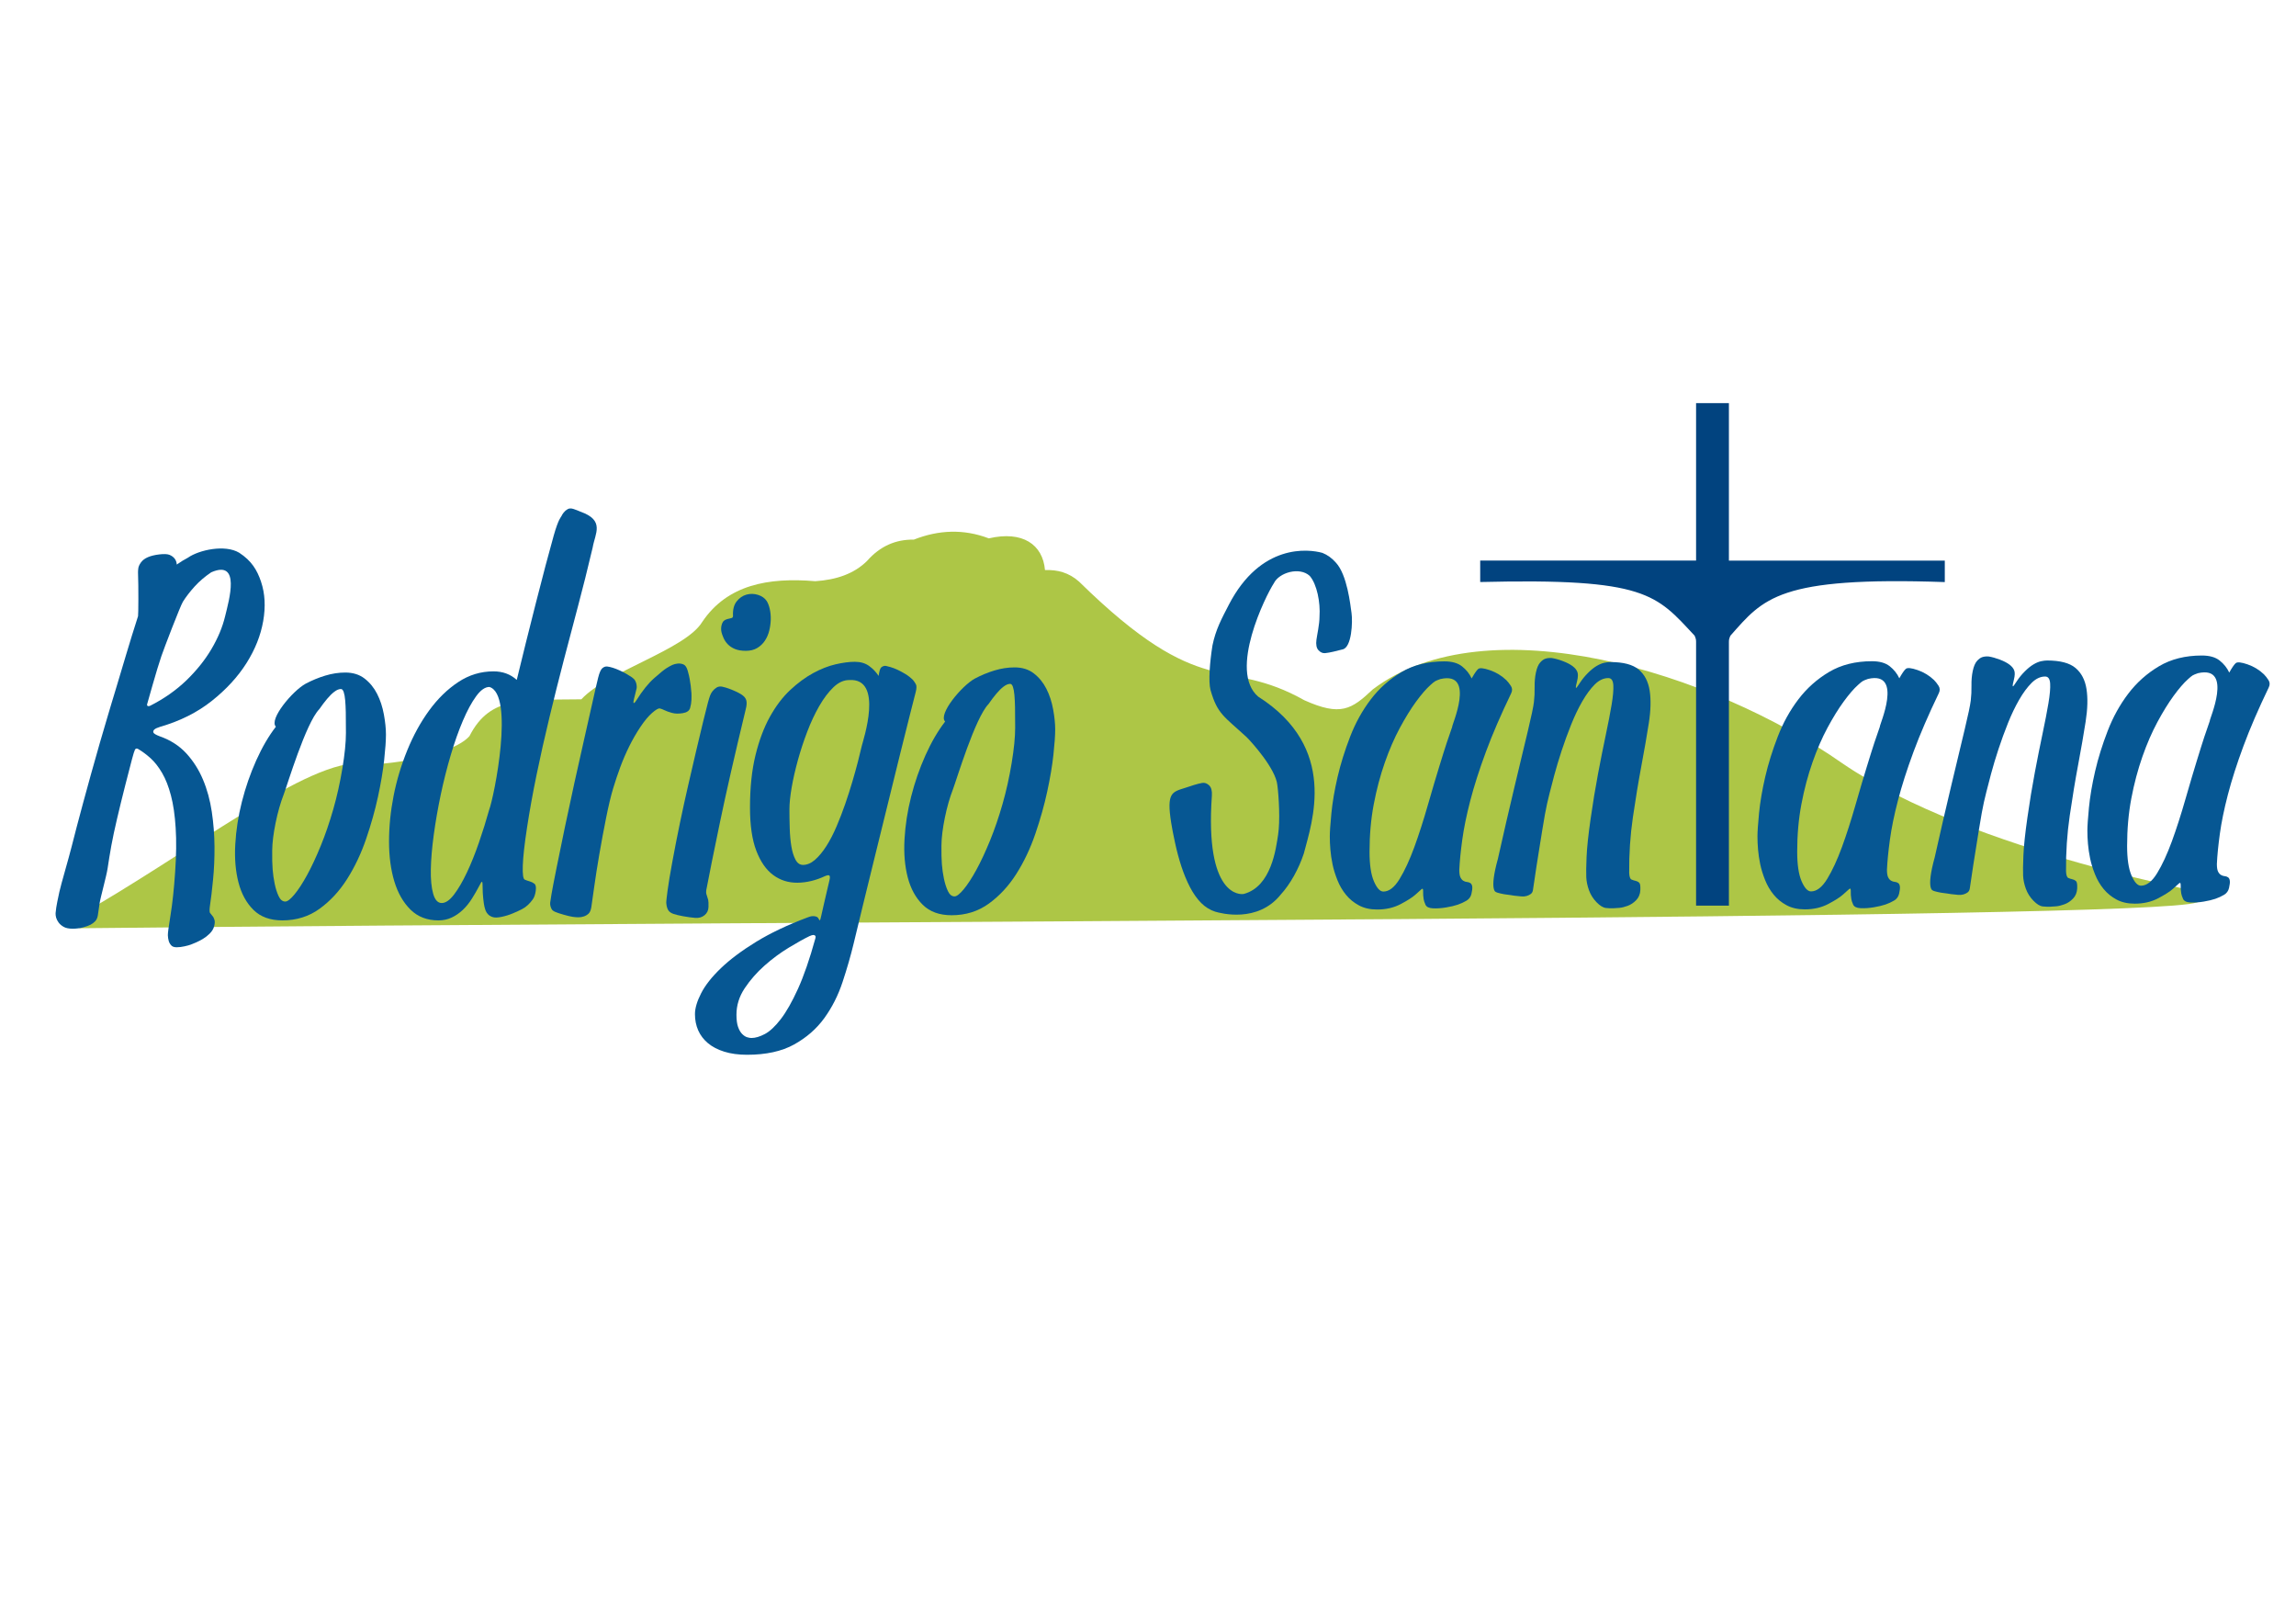 <?xml version="1.0" encoding="UTF-8" standalone="no"?>
<svg
   xmlns:dc="http://purl.org/dc/elements/1.1/"
   xmlns:cc="http://creativecommons.org/ns#"
   xmlns:rdf="http://www.w3.org/1999/02/22-rdf-syntax-ns#"
   xmlns:svg="http://www.w3.org/2000/svg"
   xmlns="http://www.w3.org/2000/svg"
   viewBox="0 0 1122.52 793.701"
   height="793.701"
   width="1122.52"
   xml:space="preserve"
   id="svg2"
   version="1.1"><defs
     id="defs6"><clipPath
       id="clipPath18"
       clipPathUnits="userSpaceOnUse"><path
         id="path16"
         d="M 0,595.276 H 841.89 V 0 H 0 Z" /></clipPath></defs><g
     transform="matrix(1.333,0,0,-1.333,0,793.701)"
     id="g10"><g
       id="g12"><g
         clip-path="url(#clipPath18)"
         id="g14"><g
           transform="translate(814.13,266.958)"
           id="g20"><path
             id="path22"
             style="fill:#adc646;fill-opacity:1;fill-rule:nonzero;stroke:none"
             d="m 0,0 c 0,0 -90.388,15.642 -138.412,48.555 -47.999,33.609 -130.341,58.69 -172.214,27.117 -7.804,-7.38 -11.784,-9.955 -25.101,-3.994 -29.113,16.37 -37.079,-1.206 -82.64,43.506 -3.74,3.33 -7.976,4.414 -12.493,4.227 -0.804,9.411 -8.23,14.504 -20.604,11.633 -9.229,3.509 -18.392,3.126 -27.5,-0.461 -6.574,0.104 -12.352,-2.334 -17.172,-7.831 -4.846,-4.788 -11.387,-6.909 -18.953,-7.417 -17.297,1.465 -32.3,-1.312 -41.455,-14.893 -6.155,-10.219 -34.882,-18.095 -44.358,-28.419 -21.068,-0.353 -33.394,1.523 -41.035,-13.483 -6.53,-7.43 -32.66,-11.221 -38.905,-10.092 -19.608,2.406 -63.334,-32.671 -106.23,-56.828 l 2.06,-3.543 c 276.322,2.928 758.843,2.877 776.62,9.471 z" /></g><g
           transform="translate(350.096,266.708)"
           id="g24"><path
             id="path26"
             style="fill:#065793;fill-opacity:1;fill-rule:nonzero;stroke:none"
             d="m 0,0 c 0.792,0 1.907,0.863 3.346,2.59 1.44,1.727 2.987,4.102 4.642,7.125 1.655,3.022 3.328,6.602 5.019,10.74 1.691,4.138 3.221,8.6 4.588,13.385 1.367,4.785 2.483,9.787 3.346,15.004 0.864,5.218 1.295,9.553 1.295,13.008 0,3.454 -0.018,5.99 -0.053,7.609 -0.037,1.62 -0.109,3.059 -0.217,4.318 -0.108,1.26 -0.287,2.267 -0.539,3.023 -0.252,0.755 -0.594,1.133 -1.026,1.133 -0.719,0 -1.511,-0.324 -2.375,-0.972 C 17.163,76.316 16.264,75.435 15.328,74.319 14.393,73.204 13.439,71.944 12.467,70.541 7.524,65.461 0.684,42.565 -0.54,39.399 -1.763,36.233 -2.771,32.707 -3.562,28.82 -4.354,24.935 -4.768,21.57 -4.804,18.728 -4.839,15.886 -4.786,13.564 -4.642,11.766 -4.498,9.967 -4.246,8.203 -3.886,6.477 -3.526,4.749 -3.041,3.238 -2.429,1.942 -1.817,0.647 -1.007,0 0,0 m 22.021,83.98 c 2.806,0 5.163,-0.738 7.07,-2.213 1.907,-1.475 3.436,-3.346 4.587,-5.613 1.152,-2.267 1.979,-4.785 2.483,-7.556 0.504,-2.771 0.756,-5.235 0.756,-7.394 0,-2.159 -0.216,-5.236 -0.648,-9.229 C 35.837,47.98 35.082,43.483 34.002,38.481 32.923,33.48 31.465,28.299 29.63,22.937 27.795,17.576 25.475,12.683 22.668,8.257 19.862,3.832 16.498,0.197 12.575,-2.646 8.653,-5.487 4.102,-6.909 -1.08,-6.909 c -4.461,0 -7.987,1.277 -10.578,3.832 -2.591,2.555 -4.425,5.901 -5.505,10.039 -1.08,4.138 -1.475,8.798 -1.188,13.978 0.289,5.182 1.098,10.399 2.429,15.653 1.332,5.253 3.077,10.29 5.235,15.112 2.159,4.821 4.57,8.959 7.233,12.413 -2.64,2.679 6.099,13.134 10.902,15.76 2.303,1.224 4.696,2.213 7.178,2.969 2.483,0.755 4.948,1.133 7.395,1.133" /></g><g
           transform="translate(634.109,389.841)"
           id="g28"><path
             id="path30"
             style="fill:#01437f;fill-opacity:1;fill-rule:nonzero;stroke:none"
             d="M 0,0 V 0.02 57.746 H -12.04 V 0.02 h -79.177 v -7.867 c 60.968,1.493 64.543,-4.561 78.649,-19.692 0.175,-0.372 0.565,-1.27 0.528,-2.148 v -96.826 H 0 l 0.003,96.806 c -0.038,0.878 0.351,1.776 0.527,2.149 12.153,13.727 17.525,21.801 78.649,19.691 l 0,7.867 z" /></g><g
           transform="translate(507.376,268.483)"
           id="g32"><path
             id="path34"
             style="fill:#065793;fill-opacity:1;fill-rule:nonzero;stroke:none"
             d="m 0,0 c 2.087,0 4.065,1.529 5.937,4.588 1.871,3.058 3.669,6.944 5.397,11.658 1.728,4.714 3.382,9.895 5.001,15.544 1.619,5.649 3.022,10.345 4.174,14.086 1.151,3.743 2.052,6.639 2.735,8.69 0.684,2.051 1.367,4.012 2.015,5.883 -0.432,0 8.899,20.499 -4.318,17.487 -2.015,-0.72 -2.015,-0.72 -3.634,-2.159 -1.619,-1.439 -3.382,-3.49 -5.326,-6.153 C 10.039,66.961 8.06,63.759 6.045,60.017 4.03,56.275 2.194,52.047 0.54,47.334 -1.115,42.62 -2.482,37.511 -3.526,32.006 -4.569,26.501 -5.073,20.689 -5.073,14.573 -5.073,9.823 -4.534,6.207 -3.454,3.725 -2.375,1.242 -1.224,0 0,0 m 45.12,77.504 c 0.576,-0.576 1.115,-1.277 1.655,-2.105 0.54,-0.827 0.577,-1.745 0.073,-2.753 C 43.105,64.875 40.011,57.732 37.601,51.22 35.189,44.707 33.282,38.752 31.879,33.355 30.476,27.958 29.505,23.154 28.929,18.944 28.354,14.734 27.993,11.083 27.85,7.988 c 0,-1.295 0.143,-2.23 0.431,-2.806 0.288,-0.576 0.648,-0.99 1.079,-1.242 0.432,-0.252 0.865,-0.395 1.332,-0.431 0.468,-0.036 0.9,-0.18 1.259,-0.432 C 32.312,2.825 32.527,2.394 32.599,1.781 32.671,1.17 32.563,0.307 32.312,-0.81 32.06,-1.925 31.447,-2.771 30.476,-3.346 29.505,-3.922 28.461,-4.407 27.31,-4.803 c -1.152,-0.396 -2.591,-0.738 -4.318,-1.025 -1.727,-0.288 -3.346,-0.397 -4.821,-0.324 -1.476,0.072 -2.375,0.521 -2.735,1.349 -0.36,0.827 -0.576,1.475 -0.648,1.943 -0.072,0.467 -0.143,0.954 -0.18,1.458 -0.036,0.503 -0.036,1.096 -0.036,1.78 0,0.684 -0.216,0.828 -0.647,0.432 C 13.493,0.414 12.737,-0.251 11.693,-1.187 10.65,-2.122 8.888,-3.256 6.368,-4.587 3.85,-5.919 0.972,-6.584 -2.267,-6.584 c -2.59,0 -4.822,0.504 -6.692,1.511 -1.871,1.008 -3.455,2.302 -4.75,3.886 -1.295,1.583 -2.339,3.365 -3.131,5.343 -0.791,1.98 -1.402,3.922 -1.799,5.829 -0.395,1.908 -0.647,3.689 -0.791,5.343 -0.144,1.655 -0.216,3.275 -0.216,4.858 0,1.584 0.18,4.408 0.576,8.474 0.395,4.066 1.151,8.509 2.266,13.331 1.116,4.821 2.663,9.751 4.606,14.788 1.943,5.037 4.462,9.589 7.556,13.655 3.095,4.066 6.836,7.412 11.262,10.039 4.426,2.626 9.68,3.94 15.725,3.94 2.805,0 4.965,-0.612 6.511,-1.835 1.548,-1.224 2.736,-2.699 3.527,-4.426 1.008,1.799 1.799,2.95 2.375,3.454 0.576,0.504 2.014,0.36 4.317,-0.432 2.303,-0.791 4.319,-2.015 6.045,-3.67" /></g><g
           transform="translate(757.755,275.88)"
           id="g36"><path
             id="path38"
             style="fill:#065793;fill-opacity:1;fill-rule:nonzero;stroke:none"
             d="M 0,0 C 0.069,-1.398 0.35,-2.203 0.839,-2.413 1.329,-2.623 1.818,-2.78 2.309,-2.886 2.798,-2.99 3.235,-3.2 3.62,-3.515 4.005,-3.83 4.162,-4.739 4.092,-6.243 4.022,-7.747 3.515,-8.989 2.57,-9.969 c -0.944,-0.979 -1.993,-1.678 -3.147,-2.098 -1.154,-0.42 -2.152,-0.664 -2.991,-0.735 -0.839,-0.07 -1.609,-0.122 -2.309,-0.157 -0.699,-0.035 -1.573,0 -2.623,0.105 -1.049,0.105 -2.203,0.804 -3.463,2.098 -1.259,1.295 -2.185,2.764 -2.78,4.407 -0.595,1.645 -0.928,3.236 -0.997,4.775 -0.071,1.539 -0.035,4.006 0.104,7.398 0.141,3.393 0.63,8.028 1.47,13.904 0.839,5.876 1.749,11.403 2.728,16.58 0.979,5.176 1.923,9.916 2.834,14.218 0.909,4.303 1.625,8.01 2.15,11.123 0.525,3.113 0.735,5.527 0.63,7.241 -0.105,1.714 -0.717,2.57 -1.836,2.57 -1.749,0 -3.411,-0.787 -4.985,-2.36 -1.574,-1.575 -3.095,-3.638 -4.565,-6.192 -1.469,-2.553 -2.833,-5.404 -4.092,-8.552 -1.26,-3.148 -2.414,-6.314 -3.463,-9.496 -1.049,-3.183 -1.959,-6.209 -2.728,-9.077 -0.77,-2.868 -1.347,-5.09 -1.732,-6.663 -0.384,-1.575 -0.681,-2.816 -0.891,-3.725 -0.21,-0.91 -0.473,-2.222 -0.787,-3.936 -0.315,-1.714 -0.648,-3.673 -0.997,-5.876 -0.35,-2.204 -0.717,-4.495 -1.102,-6.873 -0.385,-2.379 -0.734,-4.582 -1.05,-6.611 -0.314,-2.029 -0.577,-3.795 -0.787,-5.299 -0.21,-1.504 -0.367,-2.554 -0.472,-3.149 -0.105,-0.594 -0.367,-1.048 -0.787,-1.364 -0.42,-0.314 -0.926,-0.559 -1.521,-0.734 -0.595,-0.175 -1.26,-0.228 -1.994,-0.157 -0.735,0.07 -1.574,0.157 -2.519,0.262 -0.944,0.105 -1.892,0.352 -2.886,0.42 -0.84,0.057 -3.486,0.624 -3.85,0.934 0,0 -2.569,0.321 0.703,12.13 2.028,9.094 4.058,17.891 6.086,26.391 2.029,8.5 3.673,15.373 4.932,20.62 1.259,5.246 1.994,8.744 2.204,10.493 0.21,1.749 0.297,3.585 0.262,5.509 -0.035,1.924 0.122,3.708 0.472,5.352 0.35,1.644 0.857,2.85 1.521,3.62 0.666,0.769 1.347,1.259 2.047,1.469 0.7,0.21 1.469,0.28 2.308,0.21 1.26,-0.21 2.624,-0.595 4.093,-1.154 1.469,-0.56 2.64,-1.172 3.515,-1.837 0.874,-0.664 1.452,-1.381 1.732,-2.151 0.279,-0.769 0.245,-1.853 -0.106,-3.253 -0.349,-1.399 -0.506,-2.186 -0.471,-2.361 0.035,-0.175 0.104,-0.227 0.21,-0.157 0.104,0.07 0.559,0.717 1.364,1.941 0.804,1.224 1.766,2.396 2.886,3.516 1.119,1.119 2.185,1.976 3.2,2.57 1.014,0.595 1.941,0.98 2.78,1.155 0.84,0.175 1.574,0.262 2.204,0.262 4.757,0 8.22,-0.909 10.389,-2.729 C 5.631,72.79 6.978,70.219 7.503,66.896 8.027,63.573 7.922,59.568 7.187,54.881 6.453,50.194 5.544,44.965 4.46,39.193 3.375,33.422 2.344,27.178 1.364,20.462 0.385,13.747 -0.07,6.926 0,0" /></g><g
           transform="translate(664.227,268.538)"
           id="g40"><path
             id="path42"
             style="fill:#065793;fill-opacity:1;fill-rule:nonzero;stroke:none"
             d="m 0,0 c 2.087,0 4.065,1.529 5.937,4.587 1.871,3.059 3.669,6.945 5.397,11.658 1.727,4.714 3.382,9.896 5.001,15.544 1.619,5.649 3.022,10.345 4.174,14.087 1.151,3.742 2.051,6.639 2.734,8.689 0.684,2.051 1.367,4.012 2.016,5.883 -0.433,0 8.899,20.5 -4.319,17.487 -2.014,-0.719 -2.014,-0.719 -3.633,-2.159 -1.619,-1.439 -3.382,-3.49 -5.326,-6.152 C 10.038,66.961 8.06,63.759 6.044,60.017 4.029,56.274 2.194,52.047 0.539,47.333 -1.116,42.62 -2.483,37.51 -3.526,32.005 -4.57,26.5 -5.074,20.689 -5.074,14.572 c 0,-4.75 0.54,-8.366 1.619,-10.848 C -2.375,1.241 -1.224,0 0,0 m 45.12,77.503 c 0.575,-0.575 1.115,-1.277 1.655,-2.105 0.54,-0.827 0.576,-1.745 0.073,-2.752 C 43.105,64.874 40.011,57.732 37.6,51.219 35.189,44.707 33.282,38.751 31.879,33.354 c -1.403,-5.397 -2.375,-10.201 -2.95,-14.41 -0.576,-4.21 -0.936,-7.862 -1.08,-10.957 0,-1.295 0.144,-2.23 0.432,-2.806 0.287,-0.576 0.648,-0.99 1.079,-1.242 0.432,-0.251 0.864,-0.395 1.331,-0.431 0.468,-0.036 0.9,-0.18 1.26,-0.432 0.36,-0.252 0.575,-0.683 0.648,-1.295 0.072,-0.612 -0.036,-1.475 -0.288,-2.591 -0.252,-1.115 -0.864,-1.961 -1.835,-2.537 -0.972,-0.575 -2.015,-1.061 -3.166,-1.457 -1.152,-0.395 -2.591,-0.737 -4.319,-1.025 -1.726,-0.288 -3.345,-0.396 -4.821,-0.324 -1.475,0.072 -2.375,0.522 -2.734,1.349 -0.36,0.827 -0.577,1.476 -0.648,1.944 -0.072,0.467 -0.144,0.953 -0.18,1.457 -0.036,0.504 -0.036,1.097 -0.036,1.781 0,0.684 -0.216,0.827 -0.647,0.432 C 13.492,0.413 12.737,-0.252 11.693,-1.187 10.65,-2.123 8.887,-3.257 6.368,-4.588 3.85,-5.919 0.971,-6.585 -2.268,-6.585 c -2.589,0 -4.821,0.504 -6.692,1.512 -1.871,1.007 -3.454,2.302 -4.749,3.886 -1.296,1.583 -2.339,3.364 -3.131,5.342 -0.791,1.98 -1.403,3.922 -1.799,5.829 -0.395,1.908 -0.647,3.689 -0.792,5.344 -0.143,1.655 -0.215,3.275 -0.215,4.858 0,1.583 0.179,4.407 0.576,8.473 0.395,4.066 1.151,8.509 2.266,13.331 1.116,4.822 2.663,9.751 4.606,14.788 1.943,5.037 4.462,9.589 7.556,13.655 3.094,4.066 6.836,7.412 11.262,10.039 4.426,2.627 9.679,3.94 15.724,3.94 2.806,0 4.966,-0.612 6.512,-1.835 1.547,-1.223 2.735,-2.699 3.527,-4.426 1.008,1.799 1.799,2.951 2.375,3.454 0.575,0.504 2.014,0.36 4.317,-0.432 2.303,-0.791 4.318,-2.014 6.045,-3.67" /></g><g
           transform="translate(785.231,270.63)"
           id="g44"><path
             id="path46"
             style="fill:#065793;fill-opacity:1;fill-rule:nonzero;stroke:none"
             d="m 0,0 c 2.087,0 4.065,1.529 5.937,4.588 1.871,3.058 3.669,6.944 5.397,11.658 1.727,4.713 3.382,9.895 5.001,15.544 1.619,5.649 3.022,10.344 4.174,14.086 1.151,3.742 2.051,6.639 2.734,8.69 0.685,2.051 1.368,4.012 2.016,5.883 -0.432,0 8.899,20.499 -4.319,17.487 -2.014,-0.72 -2.014,-0.72 -3.633,-2.159 -1.619,-1.44 -3.382,-3.49 -5.326,-6.153 C 10.038,66.961 8.06,63.759 6.045,60.017 4.029,56.275 2.194,52.047 0.539,47.333 -1.115,42.62 -2.483,37.511 -3.526,32.005 -4.57,26.5 -5.073,20.689 -5.073,14.572 -5.073,9.823 -4.534,6.207 -3.454,3.725 -2.375,1.241 -1.224,0 0,0 m 45.12,77.504 c 0.576,-0.576 1.115,-1.277 1.655,-2.105 0.54,-0.828 0.577,-1.745 0.073,-2.753 C 43.105,64.875 40.011,57.732 37.601,51.22 35.189,44.707 33.282,38.752 31.879,33.355 30.476,27.958 29.504,23.154 28.929,18.944 28.353,14.734 27.993,11.082 27.85,7.988 c 0,-1.296 0.143,-2.231 0.431,-2.806 0.288,-0.577 0.648,-0.99 1.079,-1.242 0.432,-0.252 0.864,-0.396 1.331,-0.431 0.468,-0.036 0.9,-0.181 1.26,-0.433 0.36,-0.251 0.575,-0.683 0.648,-1.295 C 32.671,1.17 32.563,0.306 32.311,-0.81 32.059,-1.925 31.447,-2.771 30.476,-3.346 29.504,-3.922 28.461,-4.407 27.31,-4.804 26.158,-5.199 24.719,-5.541 22.992,-5.829 21.265,-6.116 19.646,-6.225 18.17,-6.152 c -1.475,0.071 -2.374,0.521 -2.734,1.348 -0.36,0.828 -0.576,1.476 -0.648,1.944 -0.072,0.467 -0.143,0.953 -0.18,1.457 -0.036,0.504 -0.036,1.097 -0.036,1.781 0,0.684 -0.216,0.828 -0.647,0.432 C 13.493,0.414 12.737,-0.252 11.693,-1.187 10.65,-2.123 8.887,-3.256 6.368,-4.588 3.85,-5.919 0.972,-6.584 -2.267,-6.584 c -2.59,0 -4.822,0.503 -6.693,1.511 -1.871,1.008 -3.454,2.302 -4.749,3.886 -1.296,1.583 -2.339,3.364 -3.131,5.343 -0.791,1.979 -1.403,3.922 -1.799,5.829 -0.395,1.907 -0.647,3.688 -0.791,5.343 -0.144,1.655 -0.216,3.275 -0.216,4.858 0,1.583 0.18,4.408 0.576,8.473 0.395,4.066 1.151,8.51 2.266,13.331 1.116,4.822 2.663,9.751 4.606,14.789 1.943,5.037 4.462,9.589 7.556,13.655 3.094,4.066 6.836,7.412 11.262,10.038 4.426,2.627 9.679,3.94 15.724,3.94 2.806,0 4.966,-0.611 6.512,-1.835 1.548,-1.223 2.735,-2.699 3.527,-4.426 1.008,1.8 1.799,2.951 2.375,3.455 0.575,0.503 2.014,0.359 4.317,-0.432 2.303,-0.792 4.319,-2.015 6.045,-3.67" /></g><g
           transform="translate(104.639,264.82)"
           id="g48"><path
             id="path50"
             style="fill:#065793;fill-opacity:1;fill-rule:nonzero;stroke:none"
             d="m 0,0 c 0.792,0 1.907,0.863 3.346,2.591 1.44,1.726 2.987,4.101 4.642,7.124 1.655,3.022 3.328,6.602 5.019,10.74 1.691,4.139 3.221,8.6 4.588,13.385 1.367,4.786 2.483,9.787 3.346,15.005 0.864,5.217 1.295,9.553 1.295,13.007 0,3.454 -0.018,5.991 -0.053,7.61 -0.037,1.619 -0.109,3.059 -0.217,4.318 -0.108,1.259 -0.287,2.266 -0.539,3.022 -0.252,0.756 -0.594,1.134 -1.026,1.134 -0.719,0 -1.511,-0.324 -2.375,-0.972 C 17.163,76.316 16.264,75.435 15.328,74.319 14.393,73.204 13.439,71.945 12.467,70.542 7.524,65.461 0.684,42.566 -0.54,39.399 -1.763,36.233 -2.771,32.707 -3.562,28.821 -4.354,24.936 -4.768,21.571 -4.804,18.729 -4.839,15.886 -4.786,13.565 -4.642,11.766 -4.498,9.967 -4.246,8.204 -3.886,6.477 -3.526,4.75 -3.041,3.238 -2.429,1.943 -1.817,0.647 -1.007,0 0,0 m 22.021,83.98 c 2.806,0 5.163,-0.737 7.07,-2.212 1.907,-1.476 3.436,-3.347 4.587,-5.614 1.152,-2.266 1.979,-4.785 2.483,-7.555 0.504,-2.771 0.756,-5.236 0.756,-7.395 0,-2.159 -0.216,-5.235 -0.648,-9.229 C 35.837,47.981 35.082,43.483 34.002,38.482 32.923,33.48 31.465,28.3 29.63,22.938 27.795,17.577 25.475,12.684 22.668,8.258 19.862,3.832 16.498,0.198 12.575,-2.645 8.653,-5.487 4.102,-6.908 -1.08,-6.908 c -4.461,0 -7.987,1.277 -10.578,3.832 -2.591,2.555 -4.425,5.9 -5.505,10.039 -1.08,4.138 -1.475,8.797 -1.188,13.978 0.289,5.181 1.098,10.399 2.429,15.652 1.332,5.253 3.077,10.291 5.235,15.112 2.159,4.822 4.57,8.96 7.233,12.414 -2.64,2.679 6.099,13.134 10.902,15.759 2.303,1.224 4.696,2.213 7.178,2.969 2.483,0.756 4.948,1.133 7.395,1.133" /></g><g
           transform="translate(179.494,343.511)"
           id="g52"><path
             id="path54"
             style="fill:#065793;fill-opacity:1;fill-rule:nonzero;stroke:none"
             d="m 0,0 c -1.583,0 -3.202,-1.134 -4.857,-3.4 -1.656,-2.267 -3.275,-5.254 -4.858,-8.96 -1.583,-3.706 -3.076,-7.933 -4.479,-12.683 -1.404,-4.75 -2.627,-9.607 -3.671,-14.573 -1.043,-4.965 -1.888,-9.822 -2.536,-14.572 -0.648,-4.75 -1.008,-8.977 -1.079,-12.683 -0.073,-3.706 0.215,-6.692 0.863,-8.96 0.647,-2.267 1.691,-3.4 3.13,-3.4 1.44,0 2.951,1.043 4.534,3.13 1.583,2.087 3.148,4.768 4.695,8.042 1.548,3.275 3.023,6.945 4.426,11.01 1.403,4.067 2.645,8.042 3.724,11.928 C 1.781,-40.155 9.267,-2.737 0,0 M 37.888,51.165 C 36.018,43.25 34.236,36.125 32.545,29.792 30.854,23.459 29.109,16.839 27.31,9.931 25.511,3.022 23.748,-4.012 22.021,-11.172 c -1.728,-7.161 -3.292,-14.141 -4.696,-20.941 -1.403,-6.801 -2.573,-13.26 -3.508,-19.376 -0.936,-6.117 -1.457,-10.777 -1.565,-13.979 -0.108,-3.203 0.125,-4.929 0.702,-5.181 0.575,-0.252 1.187,-0.468 1.835,-0.648 0.647,-0.18 1.223,-0.468 1.727,-0.864 0.503,-0.396 0.665,-1.259 0.485,-2.59 -0.18,-1.332 -0.54,-2.375 -1.079,-3.131 -0.54,-0.756 -1.133,-1.439 -1.781,-2.051 -0.648,-0.611 -1.386,-1.133 -2.213,-1.565 -0.827,-0.432 -1.925,-0.936 -3.292,-1.511 -1.367,-0.576 -2.753,-1.008 -4.156,-1.296 -1.403,-0.287 -2.465,-0.323 -3.185,-0.107 -0.719,0.216 -1.295,0.539 -1.727,0.972 -0.431,0.431 -0.737,0.88 -0.917,1.348 -0.18,0.468 -0.342,1.008 -0.486,1.619 -0.144,0.613 -0.288,1.602 -0.432,2.969 -0.144,1.367 -0.215,2.681 -0.215,3.941 0,1.258 -0.055,1.942 -0.163,2.05 -0.107,0.108 -0.233,0.054 -0.377,-0.162 -0.144,-0.216 -0.486,-0.846 -1.026,-1.888 -0.539,-1.044 -1.313,-2.375 -2.321,-3.995 -1.007,-1.619 -2.14,-3.022 -3.4,-4.21 -1.259,-1.187 -2.627,-2.123 -4.102,-2.806 -1.475,-0.684 -3.076,-1.026 -4.803,-1.026 -4.174,0 -7.592,1.314 -10.255,3.94 -2.662,2.627 -4.641,6.081 -5.937,10.363 -1.295,4.281 -1.943,9.157 -1.943,14.626 0,5.47 0.558,11.046 1.673,16.732 1.116,5.685 2.789,11.262 5.02,16.731 2.231,5.469 4.911,10.344 8.042,14.626 3.13,4.282 6.674,7.736 10.632,10.363 3.958,2.627 8.276,3.94 12.953,3.94 3.383,0 6.225,-1.044 8.528,-3.131 2.087,8.636 4.425,18.045 7.016,28.228 2.591,10.182 4.768,18.404 6.531,24.665 1.763,6.261 2.716,6.829 2.86,7.188 0.144,0.36 0.414,0.792 0.81,1.296 0.396,0.503 0.882,0.917 1.457,1.241 0.576,0.324 1.295,0.342 2.159,0.054 0.864,-0.288 1.691,-0.612 2.483,-0.971 9.147,-3.166 5.373,-8.073 4.533,-13.126" /></g><g
           transform="translate(253.328,343.995)"
           id="g56"><path
             id="path58"
             style="fill:#065793;fill-opacity:1;fill-rule:nonzero;stroke:none"
             d="m 0,0 c 0.144,-1.152 0.234,-2.069 0.27,-2.753 0.036,-0.684 0.036,-1.511 0,-2.482 -0.036,-0.972 -0.198,-1.961 -0.486,-2.969 -0.287,-1.007 -1.187,-1.637 -2.698,-1.889 -1.511,-0.252 -2.843,-0.216 -3.994,0.108 -1.152,0.324 -2.051,0.648 -2.699,0.971 -0.647,0.325 -1.223,0.54 -1.727,0.648 -0.503,0.108 -1.439,-0.432 -2.807,-1.619 -1.367,-1.187 -2.806,-2.914 -4.317,-5.182 -1.511,-2.266 -2.879,-4.641 -4.102,-7.124 -1.223,-2.482 -2.303,-4.983 -3.238,-7.501 -0.936,-2.52 -1.817,-5.146 -2.645,-7.881 -0.828,-2.734 -1.691,-6.35 -2.591,-10.848 -0.899,-4.498 -1.727,-8.941 -2.482,-13.331 -0.756,-4.39 -1.386,-8.401 -1.889,-12.036 -0.504,-3.634 -0.846,-6.045 -1.026,-7.232 -0.18,-1.187 -0.522,-2.015 -1.025,-2.483 -0.504,-0.468 -1.08,-0.81 -1.728,-1.025 -0.647,-0.216 -1.295,-0.324 -1.942,-0.324 -0.648,0 -1.35,0.054 -2.105,0.161 -0.756,0.109 -1.835,0.361 -3.239,0.756 -1.403,0.396 -2.447,0.738 -3.13,1.026 -0.684,0.288 -1.133,0.612 -1.349,0.971 -0.216,0.361 -0.378,0.756 -0.486,1.188 -0.108,0.432 -0.144,0.846 -0.108,1.241 0.036,0.396 0.198,1.44 0.486,3.131 0.287,1.69 0.899,4.875 1.835,9.553 0.935,4.677 1.961,9.678 3.076,15.004 1.116,5.325 2.285,10.776 3.508,16.353 1.224,5.577 2.411,10.884 3.562,15.922 1.152,5.038 2.178,9.589 3.077,13.655 0.899,4.066 1.583,7.034 2.051,8.905 0.468,1.871 0.99,3.041 1.565,3.508 0.576,0.468 1.17,0.666 1.781,0.594 0.612,-0.072 1.313,-0.234 2.105,-0.486 0.791,-0.252 1.619,-0.575 2.483,-0.971 0.863,-0.396 1.673,-0.809 2.429,-1.242 0.755,-0.431 1.421,-0.845 1.997,-1.241 0.575,-0.396 0.989,-0.827 1.241,-1.295 0.252,-0.468 0.413,-0.954 0.486,-1.457 0.071,-0.504 0.09,-0.9 0.053,-1.188 -0.035,-0.288 -0.179,-0.881 -0.431,-1.781 -0.252,-0.899 -0.45,-1.691 -0.594,-2.375 -0.144,-0.683 -0.198,-1.097 -0.162,-1.241 0.036,-0.144 0.144,-0.162 0.324,-0.054 0.18,0.108 0.45,0.45 0.81,1.025 2.158,3.455 4.318,6.135 6.476,8.042 2.159,1.907 3.67,3.131 4.534,3.67 0.863,0.54 1.583,0.936 2.159,1.188 0.575,0.252 1.223,0.413 1.942,0.486 0.72,0.071 1.422,-0.036 2.105,-0.324 0.684,-0.288 1.206,-1.08 1.566,-2.375 0.36,-1.295 0.594,-2.285 0.702,-2.968 C -0.27,1.745 -0.144,0.935 0,0" /></g><g
           transform="translate(281.22,375.012)"
           id="g60"><path
             id="path62"
             style="fill:#065793;fill-opacity:1;fill-rule:nonzero;stroke:none"
             d="m 0,0 c 0.475,-0.771 0.846,-1.751 1.113,-2.938 0.267,-1.187 0.386,-2.448 0.356,-3.783 -0.03,-1.336 -0.208,-2.686 -0.534,-4.051 -0.327,-1.365 -0.861,-2.611 -1.602,-3.739 -0.743,-1.128 -1.692,-2.032 -2.85,-2.715 -1.157,-0.683 -2.537,-1.024 -4.139,-1.024 -1.602,0 -2.938,0.223 -4.006,0.668 -1.068,0.445 -1.944,1.023 -2.627,1.736 -0.682,0.712 -1.201,1.484 -1.557,2.314 -0.357,0.831 -0.594,1.484 -0.713,1.959 -0.118,0.475 -0.178,0.92 -0.178,1.335 0,0.416 0.045,0.831 0.134,1.247 0.089,0.415 0.237,0.816 0.445,1.201 0.208,0.386 0.519,0.683 0.935,0.891 0.415,0.208 0.95,0.371 1.602,0.489 0.653,0.119 1.024,0.267 1.113,0.446 0.089,0.177 0.133,0.356 0.133,0.534 -0.118,2.255 0.327,4.02 1.336,5.297 1.009,1.276 2.211,2.107 3.605,2.492 1.395,0.386 2.805,0.356 4.229,-0.089 C -1.78,1.825 -0.712,1.068 0,0 m -22.178,-105.982 c -0.072,-0.577 -0.072,-1.026 0,-1.35 0.073,-0.323 0.18,-0.665 0.324,-1.025 0.144,-0.36 0.27,-0.774 0.378,-1.242 0.108,-0.467 0.144,-1.331 0.108,-2.59 -0.036,-1.259 -0.522,-2.267 -1.457,-3.023 -0.936,-0.755 -2.069,-1.079 -3.401,-0.972 -1.331,0.109 -2.788,0.307 -4.371,0.594 -1.583,0.288 -2.789,0.576 -3.616,0.864 -0.828,0.288 -1.422,0.684 -1.782,1.188 -0.359,0.503 -0.593,1.06 -0.701,1.673 -0.108,0.611 -0.162,1.097 -0.162,1.457 0,0.359 0.162,1.781 0.486,4.263 0.324,2.483 0.917,6.064 1.781,10.741 0.863,4.677 1.781,9.355 2.753,14.033 0.971,4.677 1.979,9.283 3.022,13.816 1.044,4.534 2.033,8.798 2.968,12.792 0.936,3.994 1.799,7.61 2.591,10.848 0.792,3.239 1.349,5.452 1.673,6.639 0.324,1.187 0.594,2.069 0.81,2.645 0.215,0.575 0.522,1.115 0.917,1.619 0.396,0.503 0.882,0.935 1.458,1.295 0.575,0.36 1.259,0.467 2.05,0.324 0.792,-0.144 1.89,-0.486 3.293,-1.026 1.403,-0.539 2.626,-1.133 3.67,-1.781 1.043,-0.648 1.673,-1.385 1.889,-2.213 0.216,-0.827 0.143,-1.924 -0.216,-3.292 -4.03,-16.695 -7.179,-30.494 -9.445,-41.397 -2.267,-10.902 -3.94,-19.196 -5.02,-24.88" /></g><g
           transform="translate(294.505,278.257)"
           id="g64"><path
             id="path66"
             style="fill:#065793;fill-opacity:1;fill-rule:nonzero;stroke:none"
             d="m 0,0 c 1.511,0 2.987,0.63 4.426,1.889 1.439,1.259 2.824,2.932 4.156,5.019 1.331,2.087 2.572,4.48 3.724,7.179 1.151,2.698 2.213,5.451 3.184,8.257 0.971,2.807 1.853,5.559 2.645,8.258 0.791,2.698 1.457,5.091 1.997,7.178 0.539,2.087 1.025,4.066 1.457,5.937 0.432,1.871 8.186,24.914 -4.642,24.072 -2.014,0 -3.94,-0.882 -5.775,-2.645 C 9.337,63.381 7.61,61.096 5.991,58.29 4.372,55.483 2.896,52.334 1.565,48.844 0.234,45.354 -0.917,41.846 -1.889,38.32 -2.86,34.793 -3.616,31.465 -4.156,28.335 c -0.539,-3.13 -0.809,-5.793 -0.809,-7.988 0,-2.195 0.036,-4.497 0.108,-6.909 0.072,-2.41 0.27,-4.605 0.593,-6.584 C -3.94,4.875 -3.436,3.238 -2.752,1.942 -2.069,0.647 -1.151,0 0,0 m -18.89,-63.472 c 1.439,0 3.077,0.487 4.911,1.458 1.835,0.972 3.778,2.788 5.83,5.451 2.05,2.663 4.155,6.369 6.314,11.119 2.159,4.749 4.282,10.902 6.369,18.458 0.144,0.504 0.126,0.845 -0.054,1.025 -0.18,0.18 -0.414,0.271 -0.702,0.271 -0.288,0 -0.756,-0.145 -1.403,-0.433 -1.943,-0.936 -4.462,-2.338 -7.556,-4.209 -3.094,-1.871 -6.063,-4.066 -8.905,-6.585 -2.843,-2.519 -5.272,-5.289 -7.287,-8.312 -2.015,-3.022 -3.022,-6.26 -3.022,-9.714 0,-1.871 0.198,-3.365 0.594,-4.48 0.395,-1.116 0.899,-1.979 1.511,-2.591 0.611,-0.612 1.223,-1.007 1.835,-1.187 0.611,-0.18 1.133,-0.271 1.565,-0.271 M 40.371,67.789 c 0.36,-0.432 0.702,-0.936 1.025,-1.512 0.325,-0.575 0.307,-1.547 -0.053,-2.914 -0.36,-1.367 -1.062,-4.12 -2.105,-8.258 C 38.194,50.967 36.989,46.146 35.622,40.641 34.254,35.135 32.797,29.217 31.25,22.884 29.703,16.551 28.156,10.272 26.608,4.048 25.061,-2.177 23.604,-8.114 22.237,-13.763 c -1.368,-5.649 -2.591,-10.705 -3.671,-15.166 -1.079,-4.462 -2.428,-9.139 -4.047,-14.033 -1.62,-4.893 -3.851,-9.301 -6.693,-13.223 -2.843,-3.922 -6.531,-7.142 -11.064,-9.661 -4.534,-2.518 -10.291,-3.778 -17.271,-3.778 -3.166,0 -5.955,0.378 -8.366,1.134 -2.411,0.755 -4.408,1.799 -5.991,3.13 -1.583,1.331 -2.77,2.896 -3.562,4.695 -0.791,1.8 -1.187,3.778 -1.187,5.937 0,2.159 0.755,4.713 2.266,7.665 1.512,2.95 3.94,6.026 7.287,9.228 3.346,3.203 7.628,6.405 12.845,9.607 5.217,3.203 11.46,6.171 18.728,8.906 0.36,0.143 0.72,0.269 1.08,0.378 0.36,0.107 0.755,0.162 1.187,0.162 0.432,0 0.828,-0.072 1.188,-0.216 0.359,-0.145 0.629,-0.414 0.809,-0.81 0.18,-0.396 0.324,-0.557 0.432,-0.486 0.108,0.072 0.252,0.523 0.432,1.35 0.18,0.827 0.539,2.411 1.079,4.749 0.54,2.339 0.954,4.12 1.241,5.343 0.289,1.224 0.558,2.375 0.81,3.455 0.252,1.079 0.09,1.619 -0.486,1.619 -0.287,0 -0.683,-0.108 -1.187,-0.325 -3.382,-1.583 -6.746,-2.392 -10.093,-2.428 -3.346,-0.035 -6.315,0.9 -8.905,2.806 -2.591,1.908 -4.66,4.876 -6.207,8.906 -1.547,4.03 -2.321,9.319 -2.321,15.868 0,7.268 0.666,13.637 1.997,19.106 1.331,5.469 3.095,10.182 5.289,14.14 2.195,3.958 4.678,7.233 7.449,9.824 2.77,2.59 5.577,4.659 8.419,6.206 2.843,1.548 5.595,2.627 8.258,3.238 2.663,0.612 5.001,0.918 7.016,0.918 2.087,0 3.832,-0.504 5.235,-1.511 1.404,-1.008 2.573,-2.231 3.509,-3.67 0.144,0.935 0.288,1.637 0.431,2.105 0.144,0.468 0.306,0.791 0.486,0.971 0.18,0.18 0.432,0.342 0.756,0.486 0.324,0.144 0.666,0.18 1.025,0.108 0.36,-0.072 0.918,-0.216 1.673,-0.432 0.756,-0.216 1.602,-0.539 2.537,-0.972 0.935,-0.431 1.907,-0.953 2.914,-1.565 1.008,-0.611 1.944,-1.349 2.807,-2.212" /></g><g
           transform="translate(82.547,369.37)"
           id="g68"><path
             id="path70"
             style="fill:#065793;fill-opacity:1;fill-rule:nonzero;stroke:none"
             d="m 0,0 c -0.954,-3.958 -2.627,-7.952 -5.001,-11.973 -2.375,-4.021 -5.452,-7.853 -9.194,-11.478 -3.778,-3.625 -8.185,-6.728 -13.277,-9.301 -0.323,-0.135 -0.575,-0.18 -0.737,-0.144 -0.162,0.027 -0.27,0.108 -0.342,0.243 -0.072,0.135 -0.072,0.261 -0.054,0.396 0.036,0.135 0.702,2.456 1.979,6.971 1.295,4.525 2.375,8.105 3.274,10.741 0.882,2.635 6.966,18.481 7.887,19.934 1.188,1.888 2.645,3.759 4.354,5.649 1.709,1.871 3.724,3.588 6.027,5.145 C 5.823,20.964 1.474,6.045 0,0 m 13.205,12.71 c -1.457,4.328 -3.508,7.711 -8.006,10.642 -5.244,3.17 -14.831,0.991 -18.775,-1.781 -1.439,-0.75 -2.82,-1.607 -4.156,-2.553 -0.004,0.07 0.007,0.141 10e-4,0.211 -0.078,0.787 -0.346,1.464 -0.801,2.026 -0.461,0.578 -1.08,1.012 -1.849,1.333 -0.784,0.307 -2.012,0.365 -3.702,0.166 -1.69,-0.198 -3.097,-0.542 -4.207,-1.016 -1.127,-0.481 -1.981,-1.129 -2.566,-1.938 -0.582,-0.817 -0.907,-1.55 -0.973,-2.206 -0.083,-0.663 -0.115,-1.201 -0.097,-1.616 0.206,-4.923 0.136,-15.483 0.01,-15.879 -1.583,-4.947 -3.076,-9.733 -4.443,-14.348 -0.612,-1.979 -1.224,-4.02 -1.835,-6.134 -0.63,-2.114 -1.242,-4.156 -1.835,-6.135 -0.594,-1.979 -1.152,-3.841 -1.691,-5.586 -0.522,-1.754 -0.972,-3.283 -1.368,-4.605 l -2.878,-9.796 c -2.375,-8.312 -4.408,-15.589 -6.081,-21.814 -1.691,-6.243 -3.095,-11.586 -4.21,-16.03 -1.115,-4.462 -3.884,-13.775 -4.514,-16.654 -0.611,-2.86 -1.007,-4.758 -1.133,-5.685 -0.126,-0.926 -0.216,-1.637 -0.252,-2.123 -0.018,-0.503 0.036,-1.043 0.198,-1.637 0.18,-0.593 0.468,-1.187 0.899,-1.781 0.433,-0.593 1.044,-1.125 1.835,-1.584 0.792,-0.458 1.89,-0.692 3.311,-0.692 1.403,0 2.717,0.162 3.904,0.495 1.187,0.333 2.105,0.656 2.717,0.989 0.629,0.333 1.187,0.756 1.69,1.287 0.486,0.531 0.792,1.223 0.936,2.078 0.144,0.854 0.342,2.321 0.648,4.408 0.288,2.068 2.535,10.104 2.93,12.785 0.396,2.663 0.846,5.451 1.368,8.357 0.539,2.906 1.241,6.252 2.14,10.047 0.882,3.788 1.89,7.881 3.005,12.27 1.134,4.381 1.943,7.52 2.429,9.392 0.503,1.889 0.863,3.058 1.097,3.517 0.216,0.459 0.612,0.557 1.133,0.297 1.583,-0.927 3.131,-2.079 4.66,-3.464 1.511,-1.385 2.915,-3.184 4.192,-5.388 1.295,-2.213 2.356,-4.947 3.22,-8.222 0.864,-3.256 1.44,-7.214 1.727,-11.873 0.31,-4.7 0.235,-10.068 -0.197,-16.273 -0.415,-6.198 -0.99,-11.433 -1.674,-15.678 -0.701,-4.264 -1.025,-6.729 -0.989,-7.431 0.018,-0.684 0.126,-1.349 0.288,-1.979 0.162,-0.621 0.467,-1.187 0.899,-1.673 0.414,-0.503 1.098,-0.747 2.033,-0.747 0.918,0 1.889,0.118 2.915,0.351 1.007,0.225 1.799,0.44 2.321,0.639 0.521,0.198 1.169,0.459 1.924,0.792 0.756,0.333 1.584,0.755 2.483,1.286 0.882,0.53 1.727,1.187 2.519,1.978 0.791,0.792 1.331,1.664 1.583,2.627 0.252,0.953 0.324,1.728 0.144,2.322 -0.162,0.593 -0.396,1.087 -0.737,1.483 -0.342,0.396 -0.63,0.756 -0.882,1.089 -0.27,0.333 -0.252,1.439 0.036,3.31 0.305,1.889 0.647,4.822 1.043,8.816 0.396,3.984 0.576,8.096 0.54,12.314 -0.036,4.219 -0.36,8.447 -0.989,12.665 -0.63,4.22 -1.692,8.15 -3.221,11.775 -1.511,3.626 -3.562,6.846 -6.117,9.643 -2.59,2.807 -5.847,4.903 -9.805,6.288 -1.385,0.531 -2.141,0.99 -2.284,1.385 -0.126,0.396 0,0.756 0.36,1.089 0.359,0.333 1.079,0.656 2.122,0.989 7.323,2.114 13.637,5.281 18.945,9.499 5.307,4.219 9.552,8.843 12.719,13.853 3.166,5.011 5.217,10.156 6.135,15.436 0.917,5.28 0.665,10.075 -0.792,14.392" /></g><g
           transform="translate(495.704,370.581)"
           id="g72"><path
             id="path74"
             style="fill:#065793;fill-opacity:1;fill-rule:nonzero;stroke:none"
             d="m 0,0 c -0.441,3.061 -1.579,14.084 -5.762,18.543 -1.428,1.636 -3.075,2.82 -4.925,3.555 -5.121,1.442 -22.629,3.513 -34.305,-18.991 -2.595,-5.047 -4.793,-8.976 -6.02,-14.943 -0.959,-6.063 -1.552,-13.198 -0.703,-16.385 2.517,-8.807 4.944,-9.612 13.238,-17.256 1.72,-1.683 10.666,-11.555 11.261,-17.564 0.57,-4.197 1.061,-13.245 0.283,-18.201 -0.772,-4.972 -2.426,-18.944 -12.509,-21.706 -1.275,-0.357 -14.403,-1.028 -11.783,36.011 0.119,1.777 -0.217,3.039 -1.008,3.786 -0.79,0.747 -1.63,1.04 -2.523,0.896 -0.905,-0.166 -1.893,-0.408 -2.995,-0.752 -1.103,-0.335 -2.168,-0.686 -3.229,-1.046 -4.833,-1.544 -6.945,-1.674 -5.163,-12.878 0.291,-1.855 0.764,-4.295 1.413,-7.3 0.653,-3.023 1.426,-5.906 2.319,-8.65 0.913,-2.756 1.956,-5.282 3.15,-7.598 1.212,-2.311 2.563,-4.24 4.088,-5.785 1.539,-1.532 3.265,-2.598 5.16,-3.203 1.926,-0.588 15.574,-4.282 24.045,6.271 3.502,3.852 6.533,9.277 8.454,15.013 2.966,11.474 12.82,38.811 -16.74,57.579 -10.951,9.348 2.788,37.04 5.756,41.563 1.893,3.94 9.436,6.135 13.153,2.709 2.67,-3.059 3.952,-9.778 3.593,-14.925 0.001,-2.857 -0.897,-6.731 -1.123,-8.492 -0.241,-1.764 0.006,-3.046 0.742,-3.846 0.737,-0.801 1.554,-1.152 2.455,-1.07 0.914,0.102 1.917,0.275 3.04,0.541 1.124,0.259 2.21,0.535 3.294,0.819 C 0.121,-12.681 0.438,-3.044 0,0" /></g><g
           transform="translate(597.536,275.309)"
           id="g76"><path
             id="path78"
             style="fill:#065793;fill-opacity:1;fill-rule:nonzero;stroke:none"
             d="M 0,0 C 0.07,-1.399 0.351,-2.204 0.84,-2.414 1.329,-2.624 1.819,-2.781 2.309,-2.886 2.799,-2.991 3.235,-3.201 3.62,-3.516 4.005,-3.83 4.163,-4.74 4.093,-6.244 4.022,-7.748 3.516,-8.989 2.571,-9.969 c -0.944,-0.979 -1.994,-1.679 -3.148,-2.098 -1.154,-0.42 -2.151,-0.665 -2.99,-0.736 -0.84,-0.069 -1.61,-0.122 -2.309,-0.157 -0.699,-0.035 -1.574,0 -2.623,0.106 -1.05,0.104 -2.204,0.804 -3.463,2.098 -1.26,1.294 -2.186,2.763 -2.781,4.407 -0.595,1.644 -0.927,3.236 -0.997,4.775 -0.07,1.539 -0.034,4.005 0.105,7.397 0.14,3.394 0.63,8.029 1.469,13.905 0.84,5.876 1.749,11.402 2.728,16.579 0.98,5.177 1.924,9.917 2.834,14.219 0.909,4.302 1.626,8.01 2.151,11.123 0.524,3.113 0.734,5.526 0.63,7.24 -0.106,1.714 -0.718,2.571 -1.837,2.571 -1.749,0 -3.41,-0.787 -4.985,-2.361 -1.574,-1.574 -3.095,-3.638 -4.564,-6.191 -1.469,-2.554 -2.833,-5.404 -4.093,-8.552 -1.259,-3.148 -2.413,-6.314 -3.463,-9.497 -1.048,-3.183 -1.958,-6.209 -2.727,-9.077 -0.77,-2.868 -1.347,-5.089 -1.732,-6.663 -0.384,-1.574 -0.682,-2.816 -0.892,-3.725 -0.21,-0.91 -0.472,-2.221 -0.787,-3.935 -0.315,-1.714 -0.647,-3.673 -0.996,-5.876 -0.351,-2.204 -0.718,-4.495 -1.103,-6.874 -0.385,-2.378 -0.734,-4.582 -1.049,-6.61 -0.315,-2.03 -0.577,-3.795 -0.787,-5.3 -0.21,-1.504 -0.367,-2.553 -0.473,-3.148 -0.104,-0.594 -0.367,-1.049 -0.786,-1.364 -0.42,-0.314 -0.927,-0.559 -1.522,-0.734 -0.594,-0.175 -1.259,-0.228 -1.993,-0.157 -0.735,0.069 -1.575,0.157 -2.519,0.261 -0.944,0.106 -1.893,0.353 -2.886,0.42 -0.84,0.058 -3.486,0.624 -3.851,0.935 0,0 -2.569,0.32 0.703,12.13 2.029,9.094 4.058,17.891 6.087,26.391 2.028,8.499 3.673,15.372 4.932,20.619 1.258,5.247 1.994,8.745 2.204,10.494 0.209,1.749 0.296,3.585 0.261,5.509 -0.035,1.924 0.123,3.707 0.473,5.351 0.35,1.644 0.856,2.851 1.521,3.62 0.665,0.77 1.347,1.26 2.046,1.47 0.7,0.21 1.469,0.279 2.309,0.21 1.259,-0.21 2.623,-0.595 4.093,-1.155 1.468,-0.559 2.64,-1.172 3.514,-1.836 0.875,-0.665 1.453,-1.382 1.732,-2.151 0.28,-0.77 0.245,-1.854 -0.105,-3.253 -0.349,-1.399 -0.506,-2.186 -0.472,-2.361 0.035,-0.175 0.105,-0.228 0.21,-0.157 0.105,0.069 0.559,0.716 1.364,1.94 0.805,1.225 1.767,2.396 2.886,3.516 1.119,1.119 2.186,1.976 3.2,2.571 1.014,0.595 1.941,0.979 2.781,1.154 0.84,0.175 1.574,0.262 2.203,0.262 4.758,0 8.221,-0.909 10.389,-2.728 2.169,-1.818 3.516,-4.39 4.04,-7.712 C 8.027,63.573 7.923,59.567 7.188,54.88 6.454,50.193 5.544,44.964 4.46,39.193 3.376,33.421 2.344,27.178 1.364,20.462 0.385,13.746 -0.069,6.926 0,0" /></g></g></g></g></svg>